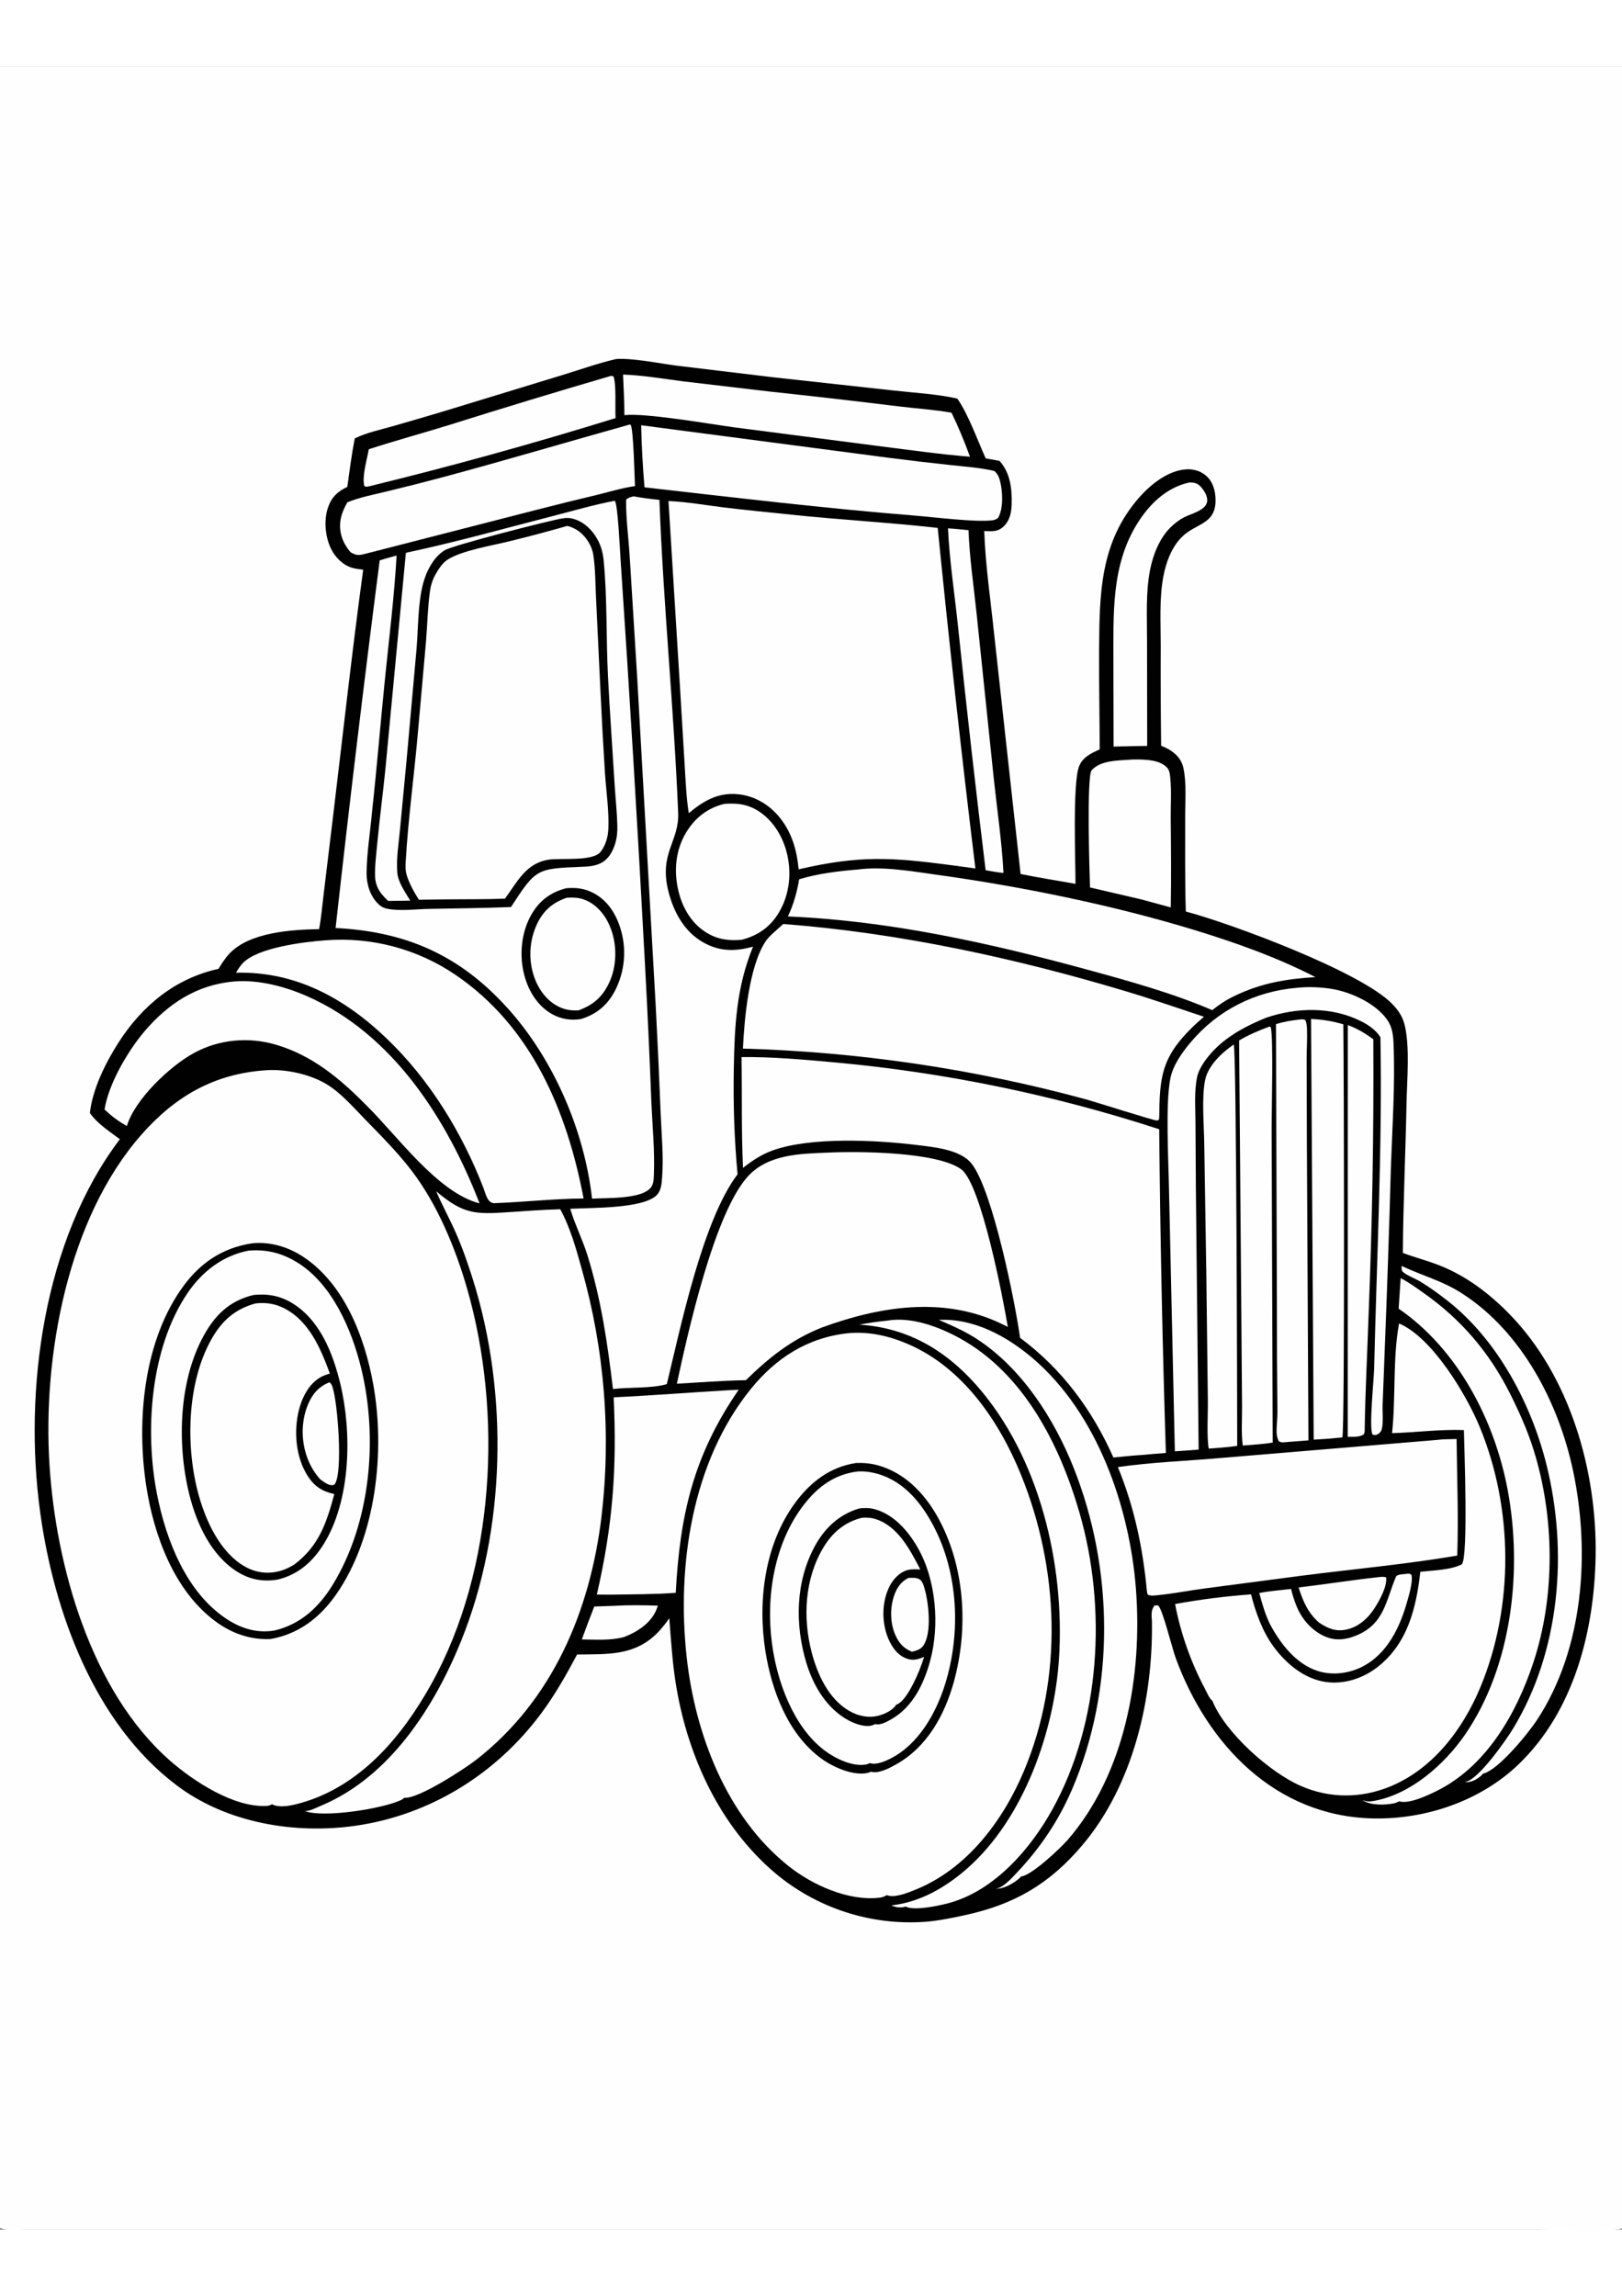 <?xml version="1.0" encoding="utf-8"?>
<!-- Generator: Adobe Illustrator 27.5.0, SVG Export Plug-In . SVG Version: 6.00 Build 0)  -->
<svg xmlns="http://www.w3.org/2000/svg" xmlns:xlink="http://www.w3.org/1999/xlink" viewBox="0 0 2999 3999" width="595" height="842" preserveAspectRatio="xMidYMid meet" data-scaled="true">
<rect x="0" y="0" width="2999" height="3999" fill="#808080" stroke="none"/>
<g>
	<path style="fill:#FEFEFE;" d="M0,0h3000.002v3995.599c-1.318,0.762-2.783,1.729-4.277,2.227
		c-13.682,4.6-131.74,1.201-154.181,1.201l-467.57,0.029l-2326.441-0.029c-12.962,0-36.429,2.93-47.534-3.428V0z"/>
	<path style="fill:#010101;" d="M1139.011,541.219c29.701-2.309,81.161,8.232,113.063,12.346l178.143,21.437l224.2,24.607
		c38.007,4.227,78.305,6.275,115.571,14.713c20.024,28.093,37.758,77.994,52.523,110.575l25.45,4.544
		c20.068,21.964,23.473,51.879,22.538,80.719c-0.501,15.419-3.718,30.598-15.782,41.32c-10.793,9.589-21.422,8.165-34.884,7.614
		c1.989,61.863,11.543,125.399,17.889,187.011l49.301,447.024c33.633,6.815,67.717,12.164,101.514,18.188
		c0-42.806-5.458-184.664,6.36-216.531c6.536-17.619,22.453-24.785,38.399-32.024c-0.164-61.131-1.48-122.206-1.09-183.352
		c0.662-103.682,1.289-199.389,74.068-282.246c21.267-24.214,53.648-50.2,87.299-52.078c13.828-0.773,27.709,3.428,37.846,13.099
		c11.672,11.133,15.85,27.193,16.064,42.864c0.641,47.016-36.964,43.022-63.071,69.867c-18.601,19.128-28.395,46.099-33.34,71.83
		c-7.904,41.112-4.922,85.887-4.978,127.638c-0.26,61.873,0,123.742,0.779,185.608c10.104,3.955,18.797,8.663,26.772,16.057
		c7.667,7.104,12.392,15.533,14.543,25.72c5.942,28.16,3.053,61.729,3.138,90.545c0.17,58.014-0.606,116.183,1.178,174.167
		c86.971,23.133,322.251,111.182,380.42,169.632c12.428,12.489,20.716,24.521,24.656,41.833c9.284,40.79,3.891,99.782,3.041,142.43
		c-1.837,92.335-6.152,184.919-6.826,277.198c21.296,8.019,43.436,13.761,64.749,21.891c51.073,19.479,95.235,52.94,133.093,91.934
		c111.531,114.882,161.344,289.732,158.59,446.816c-2.432,138.053-39.952,286.161-142.318,384.569
		c-70.415,67.676-171.466,102.1-268.706,100.137c-180.322-3.633-306.522-135.762-365.444-296.66
		c-6.498-17.731-23.786-88.324-31.872-96.267c-1.562-1.535-5.01-0.729-7.178-0.662c-6.817,8.329-5.716,18.214-4.875,28.146
		c2.391,143.373-34.354,303.51-128.851,415.131c-60.246,71.162-125.048,109.131-216.22,128.965
		c-24.428,5.302-48.835,10.371-73.787,12.393c-3.131,0.234-6.265,0.42-9.401,0.556c-3.135,0.156-6.272,0.273-9.41,0.352
		c-3.139,0.059-6.277,0.088-9.416,0.088c-3.139,0-6.277-0.039-9.416-0.117c-3.138-0.078-6.275-0.196-9.41-0.352
		c-3.137-0.156-6.27-0.352-9.399-0.586c-3.131-0.234-6.259-0.498-9.384-0.791c-3.125-0.312-6.245-0.664-9.36-1.055
		c-3.115-0.371-6.226-0.791-9.331-1.26c-3.107-0.449-6.207-0.938-9.299-1.465c-3.094-0.547-6.181-1.123-9.261-1.729
		c-3.08-0.605-6.152-1.25-9.217-1.933s-6.12-1.397-9.167-2.139c-3.047-0.761-6.084-1.563-9.112-2.402
		c-3.027-0.821-6.045-1.68-9.053-2.578c-3.006-0.918-6.001-1.855-8.985-2.813c-2.982-0.977-5.954-1.992-8.915-3.047
		c-2.959-1.055-5.905-2.139-8.839-3.252c-2.932-1.114-5.851-2.266-8.757-3.457c-2.904-1.191-5.794-2.412-8.669-3.662
		c-2.877-1.269-5.737-2.568-8.581-3.896c-2.844-1.328-5.671-2.686-8.481-4.072c-2.811-1.406-5.605-2.842-8.382-4.307
		c-2.775-1.465-5.533-2.959-8.273-4.482c-2.74-1.543-5.462-3.115-8.165-4.717c-2.701-1.582-5.383-3.213-8.045-4.893
		c-2.664-1.66-5.307-3.35-7.928-5.068c-2.621-1.719-5.222-3.477-7.802-5.273c-2.578-1.797-5.135-3.614-7.67-5.449
		c-2.535-1.855-5.047-3.74-7.535-5.654c-2.49-1.914-4.956-3.857-7.397-5.83c-2.442-1.972-4.859-3.975-7.254-6.006
		c-100.286-85.781-158.505-211.934-180.777-340.371c-7.424-42.832-10.052-86.232-13.424-129.513
		c-6.393,9.494-13.556,18.368-21.489,26.622c-42.592,43.477-92.886,39.639-148.987,40.459
		c-20.215,37.998-40.77,74.473-66.533,109.102c-82.943,111.446-204.633,187.471-342.701,207.393
		c-112.5,16.26-238.453-4.951-330.627-74.268c-152.775-114.903-227.522-321.217-252.768-504.346
		c-31.21-226.392,6.164-504.343,147.267-690.422c-19.004-14.235-41.779-28.673-55.455-48.422
		c4.729-44.13,29.198-93.229,52.884-130.187c43.562-67.972,104.932-118.852,184.962-136.28c6.161-10.292,12.56-20.288,20.93-28.96
		c37.529-38.874,113.672-43.462,165.047-44.461c4.052-21.82,5.886-44.572,8.64-66.615l16.907-139.858
		c18.331-152.567,35.218-305.69,55.951-457.925c-6.984-0.902-14.282-1.632-21.029-3.709c-16.749-5.15-30.507-19.057-38.171-34.468
		c-11.218-22.562-13.995-54.05-5.484-77.909c6.571-18.428,17.845-28.834,35.303-36.987c4.192-29.921,7.96-59.983,13.825-89.634
		c21.7-10.705,47.323-16.04,70.588-22.664c32.137-9.178,64.209-18.573,96.217-28.187l216.111-66
		C1072.085,561.053,1105.199,549.053,1139.011,541.219z"/>
	<path style="fill:#FEFEFE;" d="M1135.981,2845.886c26.646-1.609,53.774-1.189,80.449-0.275c-1.09,3.137-2.215,6.26-3.568,9.296
		c-10.614,23.819-35.399,39.63-58.793,48.577c-25.063,6.981-52.465,4.781-78.311,4.57c7.436-20.367,15.096-40.65,22.981-60.847
		L1135.981,2845.886z"/>
	<path style="fill:#FEFEFE;" d="M2547.289,2793.061c5.537-0.656,10.213-1.538,15.577,0.29c2.209,16.714-11.848,41.734-20.496,55.521
		c-12.138,19.354-29.824,35.883-52.717,40.854c-20.022,4.348-34.371-1.963-50.573-12.624c-20.733-17.953-29.856-39.656-38.06-65.086
		C2449.833,2806.145,2498.437,2798.457,2547.289,2793.061z"/>
	<path style="fill:#FEFEFE;" d="M2597.929,2787.117c5.326-0.548,7.486-1.916,11.763,1.541c3.279,13.081-5.414,40.693-9.419,54.422
		c-13.119,44.979-36.261,91.181-79.196,114.179c-25.409,13.594-56.698,17.9-84.396,9.17c-40.931-12.89-70.433-51.969-89.461-88.412
		c-8.276-17.631-13.878-36.976-18.9-55.752c19.163-3.852,39.381-5.229,58.823-7.538c2.235,10.078,5.446,19.694,9.108,29.329
		c9.533,25.063,28.453,47.619,53.443,58.444c19.342,8.379,37.875,6.369,57.065-1.359c53.001-21.349,55.289-64.114,74.604-109.784
		C2585.574,2787.532,2592.479,2787.738,2597.929,2787.117z"/>
	<path style="fill:#FEFEFE;" d="M1752.792,854.201c12.671,0.721,25.31,2.107,37.942,3.34c1.86,51.273,9.618,103.395,14.971,154.483
		l31.743,304.814c6.182,57.94,14.906,116.109,17.924,174.293c-11.045-0.914-22.046-3.097-32.971-4.931
		c-18.256-149.35-35.205-298.846-50.848-448.489C1765.288,976.627,1755.617,915.563,1752.792,854.201z"/>
	<path style="fill:#FEFEFE;" d="M2198.032,769.586c0.855-0.056,1.714-0.132,2.569-0.17c6.363-0.29,13.084,1.435,17.71,5.988
		c6.721,6.609,13.963,17.47,13.816,27.109c-0.275,18.305-30.064,24.439-43.204,31.435c-9.202,4.901-17.675,11.458-25.046,18.815
		c-20.118,20.089-31.781,49.916-37.289,77.361c-8.566,42.668-5.648,89.054-5.763,132.413l0.278,193.837l-27.533,0.378l-34.608,0.879
		l-0.313-154.122c0.229-88.699-4.737-179.974,44.241-258.393C2125.168,809.447,2156.17,779.183,2198.032,769.586z"/>
	<path style="fill:#FEFEFE;" d="M2492.012,1772.339c17.496,6.46,32.115,15.293,47.18,26.232
		c1.01,169.658-1.891,339.249-8.701,508.773c-2.341,70.656-6.179,141.384-7.23,212.063c0.082,3.82-0.058,6.076-1.632,9.577
		c-8.543,5.59-19.772,4.254-29.701,4.564L2492.012,1772.339z"/>
	<path style="fill:#FEFEFE;" d="M1129.929,572.274l4.515,0.984c5.314,16.38,2.628,56.836,3.685,77.109
		c-151.164,46.858-303.625,89.03-457.383,126.519c-3.108,0.492-4.348,0.513-7.181-0.905c-4.488-17.903,5.016-49.4,8.353-68.033
		c49.245-16.049,99.252-29.564,148.729-44.868C930.088,631.759,1029.849,601.491,1129.929,572.274z"/>
	<path style="fill:#FEFEFE;" d="M2089.182,1281.795c3.138-0.254,6.282-0.382,9.431-0.384c18.548-0.009,46.084,0.308,59.572,15.495
		c4.345,4.896,4.907,12.141,5.555,18.407c2.546,24.598,0.624,50.605,0.87,75.393c0.542,54.823,1.058,109.38,0.079,164.221
		l-54.442-14.824l-94.834-22.081c-1.087-26.795-6.46-206.066,2.985-216.662C2034.725,1283.04,2066.495,1283.447,2089.182,1281.795z"
		/>
	<path style="fill:#FEFEFE;" d="M2591.545,2217.64c38.2,18.082,74.994,27.205,111.521,50.695
		c111.105,71.461,179.326,203.259,205.755,329.309c31.474,150.1,19.339,327.92-66.87,459.076
		c-16.746,25.459-72.302,93.633-100.151,99.463c-1.412,2.109-2.795,3.457-4.796,5.039c-8.599,6.855-17.769,11.689-29.051,10.4
		c0.958-0.205,1.919-0.381,2.868-0.586c24.018-5.713,73.632-76.406,87.153-98.76c86.59-143.2,101.396-326.154,61.576-486.537
		c-28.037-112.928-90.249-230.707-182.877-303.577c-16.148-12.706-33.65-25.433-51.267-35.983
		c-9.366-5.61-22.031-9.969-30.446-16.646C2590.608,2226.084,2591.706,2222.694,2591.545,2217.64z"/>
	<path style="fill:#FEFEFE;" d="M2281.094,1808.316c5.224,10.617,6.325,671.45,6.448,741.912
		c-17.218,2.722-35.171,3.522-52.556,5.095c-4.116-19.761-1.392-65.701-1.708-87.774l-2.839-235.21l-3.838-240.648
		c-0.469-33.662-5.027-85.94,1.641-117.838C2233.897,1846.795,2259.4,1823.222,2281.094,1808.316z"/>
	<path style="fill:#FEFEFE;" d="M1339.548,1363.419c21.041-1.33,38.921-0.079,57.756,10.351
		c28.564,15.815,48.126,45.917,56.593,76.899c10.257,37.518,6.686,78.484-12.999,112.371
		c-16.037,27.609-38.868,43.652-69.422,51.647c-23.118,2.148-43.91-0.36-64.157-12.495c-28.019-16.79-44.974-45.369-52.646-76.535
		c-9.138-37.11-5.979-76.538,14.15-109.576C1285.448,1388.796,1308.543,1370.943,1339.548,1363.419z"/>
	<path style="fill:#FEFEFE;" d="M2347.666,1774.979l1.963,1.664c5.01,19.465,1.459,154.491,1.562,185.405l1.972,582.077
		c-18.056,3.097-37.04,3.879-55.31,5.543c-3.194-23.11-1.111-49.737-1.368-73.219l-1.271-161.631l-4.169-514.014
		C2308.52,1790.439,2328.597,1781.952,2347.666,1774.979z"/>
	<path style="fill:#FEFEFE;" d="M2424.034,1761.148c20.915,0.721,39.691,4.025,59.719,9.82c0.993,65.306,2.956,754.797-1.84,763.641
		c-17.617,1.822-35.269,3.202-52.954,4.14L2424.034,1761.148z"/>
	<path style="fill:#FEFEFE;" d="M2403.45,1762.044c4.263-0.307,6.156-0.867,10.052,1.04c2.716,6.073,2.918,12.53,3.129,19.096
		c0.545,17.092-0.703,34.324-0.721,51.44l0.393,149.256l2.947,557.23l-38.868,2.95c-6.146,0.507-10.23,1.772-15.826-1.292
		c-2.748-5.197-3.952-10.228-4.134-16.093c-0.398-12.797,1.623-25.72,1.488-38.581c-0.742-66.301-1.077-132.601-1.005-198.9
		l-1.702-517.565C2373.749,1766.123,2388.342,1763.685,2403.45,1762.044z"/>
	<path style="fill:#FEFEFE;" d="M1152.001,569.91c37.154,1.309,75.208,7.977,112.09,12.656l158.449,18.686
		c80.162,8.578,160.253,17.774,240.273,27.589c32.074,3.923,64.682,5.889,96.486,11.584c12.656,25.954,24.305,54.155,34.125,81.325
		c-55.351-4.365-111.018-12.413-166.119-19.315l-269.95-34.989c-44.962-6.105-163.667-26.953-202.831-22.5
		C1154.5,619.972,1152.977,594.862,1152.001,569.91z"/>
	<path style="fill:#FEFEFE;" d="M1164.3,662.277l1.822,0.548c5.291,9.806,7.028,96.381,7.939,113.271
		c-23.446,3.27-46.623,10.383-69.607,16.031c-37.293,8.861-74.502,18.063-111.627,27.604l-315.425,80.988
		c-12.633,3.217-17.417,4.632-29.06-2.297c-8.004-9.114-14.159-19.562-17.259-31.327c-5.874-22.289-0.032-41.599,11.136-60.99
		c22.465-9.343,47.742-13.995,71.35-19.799c34.844-8.369,69.574-17.182,104.191-26.438
		C933.724,728.763,1048.697,694.562,1164.3,662.277z"/>
	<path style="fill:#FEFEFE;" d="M1344.903,2447.486l20.93-1.04c-83.177,120.627-108.759,230.423-116.403,375.393
		c-39.677,3.041-80.227,2.71-120.035,3.425l-25.881-0.164c29.605-128.273,37.333-233.707,31.128-364.603
		C1204.727,2457.184,1274.84,2451.564,1344.903,2447.486z"/>
	<path style="fill:#FEFEFE;" d="M1735.844,2317.347c65.03-3.188,126.396,30.498,174.466,71.687
		c118.696,101.707,178.48,274.532,190.028,426.393c12.012,157.946-19.31,339.528-125.895,462.75
		c-12.879,14.883-67.131,66.563-86.637,67.998c-1.052,1.347-2.001,2.549-3.319,3.662c-11.15,9.316-28.752,19.892-43.585,18.867
		c1.887-0.234,3.598-0.439,5.388-1.113c12.015-4.541,26.048-20.098,34.764-29.355c42.794-45.527,76.046-94.951,100.846-152.402
		c80.3-186.035,77.619-408.481,2.924-595.776c-35.854-89.904-94.787-182.033-176.956-236.291
		C1785.221,2338.81,1760.703,2328.02,1735.844,2317.347z"/>
	<path style="fill:#FEFEFE;" d="M2589.735,2240.24c14.686,7.31,29.045,17.988,42.46,27.401
		c68.774,48.255,120.976,109.222,158.915,184.292c17.13,33.896,32.871,68.906,44.268,105.185
		c38.948,124.002,40.656,269.458-0.138,393.197c-30.969,93.955-86.522,191.719-178.093,237.422
		c-15.747,7.852-52.412,25.43-70.113,19.541c-3.217,1.611-6.137,3.018-9.706,3.75c-17.153,3.516-43.365,4.014-58.415-5.947
		c8.015,2.842,12.677,3.018,21.044,1.523c67.778-11.895,130.283-66.885,168.419-122.051
		c87.457-126.563,107.004-304.585,79.219-452.965c-24.041-128.394-92.086-259.781-201.542-334.983L2589.735,2240.24z"/>
	<path style="fill:#FEFEFE;" d="M2397.646,1703.5c21.185-2.341,45.249-1.307,66.144,2.265
		c35.042,5.991,80.672,27.167,101.373,57.231c8.915,12.943,10.752,27.478,11.391,42.771c3.182,76.157-2.244,153.823-4.872,230.036
		c-3.104,112.029-6.883,224.035-11.338,336.018l-3.97,103.16c-0.454,13.579,1.679,32.153-1.635,44.88
		c-0.873,3.363-4.122,7.233-7.184,8.818c-3.812,1.975-6.05,1.983-9.897,0.475c-6.682-12.811,2.593-100.898,3.085-121.916
		c4.752-204.196,15.311-407.924,11.613-612.314c-8.525-13.638-22.096-22.802-36.278-29.886
		c-54.108-27.023-118.644-25.444-174.762-6.317c-34.313,13.732-69.589,32.197-95.678,58.764
		c-12.615,12.847-28.562,33.1-32.279,51.07c-5.467,26.443-3.114,56.502-2.977,83.423l0.724,119.71l5.124,485.409
		c-14.645,1.191-29.298,2.26-43.96,3.205l-10.858-484.647c-0.835-52.149-6.87-158.066,2.625-205.061
		c4.951-24.498,21.853-47.883,37.661-66.627C2251.707,1744.677,2320.525,1710.142,2397.646,1703.5z"/>
	<path style="fill:#FEFEFE;" d="M1185.479,663.628l456.979,60.015c38.043,4.93,76.138,9.421,114.284,13.474
		c27.179,2.971,55.084,4.781,81.747,11.013c5.467,4.793,8.109,9.864,10.067,16.834c5.525,19.676,7.189,51.762-3.079,69.87
		c-3.322,2.514-6.36,3.949-10.494,4.465c-31.527,3.92-106.181-5.675-142.362-8.581c-167.502-13.462-334.046-33.404-500.962-52.357
		C1188.396,740.18,1186.336,701.936,1185.479,663.628z"/>
	<path style="fill:#FEFEFE;" d="M1641.359,2318.557c44.03-7.181,94.084,11.355,132.158,32.171
		c119.555,65.373,186.085,197.52,222.489,323.406c50.69,175.274,39.267,386.69-50.238,548.204
		c-40.606,73.271-106.653,149.326-190.076,172.676c-17.514,4.893-65.836,15.352-80.874,6.826c-9.34,2.812-17.813,1.728-26.657-2.168
		c53.218-5.947,100.248-33.252,139.942-68.086c104.678-91.875,161.59-253.799,170.048-389.649
		c10.72-172.169-36.217-371.88-152.602-503.655c-57.812-65.458-128.385-106.755-216.908-112.119
		C1606.185,2322.761,1623.596,2320.458,1641.359,2318.557z"/>
	<path style="fill:#FEFEFE;" d="M432.712,1691.805c45.147-3.768,94.263,9.226,135.466,27.398
		c158.197,69.776,258.323,227.174,318.49,382.773c-77.684-19.693-153.293-126.615-210.322-182.28
		c-47.616-48.299-98.772-90.926-164.918-110.698c-51.29-15.331-105.982-10.529-153.144,15.19
		c-44.186,24.097-108.963,85.48-123.731,134.725c-15.345-8.397-28.499-18.407-41.235-30.375
		c7.332-47.177,42.513-107.417,73.159-143.722C310.213,1733.005,363.862,1697.779,432.712,1691.805z"/>
	<path style="fill:#FEFEFE;" d="M1586.155,1484.825c46.433-6.205,98.772,3.202,144.873,9.568
		c155.862,21.521,327.8,56.446,478.093,102.498c75.952,23.273,152.265,50.341,222.964,86.824
		c-53.786,3.29-100.673,11.042-149.707,34.925c-14.868,6.888-28.219,15.917-40.969,26.142
		c-72.938-31.336-152.88-53.467-229.31-74.373c-180.648-49.415-367.524-90.984-555.299-98.819
		c10.57-22.629,16.62-44.297,20.836-68.739C1512.874,1492.261,1549.586,1487.761,1586.155,1484.825z"/>
	<path style="fill:#FEFEFE;" d="M602.555,1615.642c5.236-0.398,10.478-0.686,15.724-0.864c5.248-0.18,10.497-0.248,15.747-0.205
		c5.25,0.041,10.497,0.192,15.741,0.454c5.244,0.262,10.48,0.633,15.709,1.113c5.229,0.482,10.444,1.073,15.648,1.772
		c5.203,0.699,10.39,1.508,15.56,2.426c5.17,0.918,10.318,1.943,15.445,3.076c5.127,1.135,10.228,2.376,15.302,3.724
		c5.074,1.346,10.118,2.799,15.132,4.359c5.014,1.559,9.993,3.222,14.939,4.989c4.943,1.768,9.848,3.638,14.713,5.61
		c4.865,1.975,9.687,4.049,14.464,6.223c4.779,2.176,9.511,4.451,14.194,6.826c4.682,2.373,9.312,4.844,13.893,7.412
		c4.578,2.568,9.102,5.231,13.57,7.989c4.467,2.758,8.874,5.609,13.222,8.552c141.17,95.672,206.745,252.064,237.498,413.83
		c-55.031,0.366-110.408,6.7-165.48,8.666c-12.396-0.311-15.513-17.186-19.409-27.316
		c-39.393-102.419-99.97-201.302-179.546-277.365c-77.901-74.461-168.012-123.964-278.241-121.345
		c3.422-5.892,7.444-12.234,12.105-17.247C475.913,1628.823,563.145,1618.466,602.555,1615.642z"/>
	<path style="fill:#FEFEFE;" d="M2656.35,2539.262c11.941-1.588,24.718-1.228,36.791-1.714
		c0.823,71.552,3.718,144.006,1.222,215.499c-95.558,16.222-193.266,24.984-289.386,37.392l-178.421,23.446
		c-28.008,3.814-56.042,9.255-84.141,12.15c-6.595,0.68-14.35,2.077-20.481-0.844l-1.356-6.032
		c-7.242-79.315-23.285-155.892-53.701-229.726c62.344-9.026,126.366-11.156,189.173-16.729L2656.35,2539.262z"/>
	<path style="fill:#FEFEFE;" d="M1529.556,2008.2c54.899-2.757,201.99-2.03,247.497,30.636
		c36.867,26.464,77.631,238.878,86.311,291.411c-5.121-2.552-10.274-5.038-15.46-7.456
		c-105.797-49.157-222.504-30.094-328.149,8.596c-56.886,22.594-97.398,55.277-140.707,97.441
		c-42.393,0.624-85.213,4.175-127.568,6.519c20.517-95.353,69.774-317.4,132.317-384.305
		C1420.756,2011.499,1479.265,2010.078,1529.556,2008.2z"/>
	<path style="fill:#FEFEFE;" d="M1447.967,1585.531c214.615,16.427,429.633,63.132,635.532,124.928
		c47.807,14.35,95.136,30.891,142.535,46.562c-7.497,6.518-15.044,13.09-22.137,20.051c-56.543,55.497-59.792,92.153-60.56,166.301
		l-0.638,4.204c-1.286,0.407-2.511,1.134-3.856,1.222c-4.945,0.328-113.106-34.225-131.068-39.158
		c-25.836-7.023-51.771-13.662-77.804-19.916c-26.033-6.254-52.153-12.121-78.36-17.602c-26.207-5.481-52.49-10.571-78.85-15.272
		c-26.358-4.701-52.778-9.011-79.263-12.929c-26.486-3.918-53.025-7.443-79.617-10.576c-26.59-3.131-53.221-5.867-79.892-8.209
		c-26.67-2.344-53.37-4.291-80.101-5.842c-26.729-1.553-53.475-2.708-80.238-3.466c2.587-54.853,11.086-150.888,41.522-197.655
		C1422.763,1606.51,1438.006,1595.547,1447.967,1585.531z"/>
	<path style="fill:#FEFEFE;" d="M2586.761,2323.947c60.838,25.518,124.143,130.799,148.91,190.62
		c62.291,150.434,64.052,331.732,1.289,482.242c-32.379,77.666-88.028,151.406-168.167,183.692
		c-53.429,21.533-110.212,21.474-163.152-1.436c-57.8-25.02-140.587-98.906-164.051-157.705
		c-5.584-3.897-10.392-15.791-13.591-21.914c-6.535-12.285-12.602-24.795-18.199-37.529c-5.598-12.754-10.711-25.691-15.34-38.81
		c-4.631-13.123-8.763-26.401-12.398-39.835c-3.637-13.434-6.766-26.984-9.387-40.65c45.621-8.476,94.131-14.455,140.385-17.938
		c8.783,34.072,21.208,69.079,42.384,97.57c23.317,31.371,56.786,59.115,96.63,64.535c33.791,4.6,68.619-7.119,95.151-27.891
		c55.731-43.676,71.276-109.35,78.905-175.966c22.567-2.437,57.015-3.272,76.802-13.852c12.032-13.969,4.427-215.347,3.741-248.092
		c-44.027-1.606-88.702,4.391-132.797,5.733C2580.945,2459.973,2574.816,2389.88,2586.761,2323.947z"/>
	<path style="fill:#FEFEFE;" d="M1171.343,794.998c15.952,2.921,31.74,4.951,47.868,6.58
		c7.175,192.908,26.76,385.486,34.685,578.353c2.218,53.977-36.624,74.657-17.552,147.305c9.689,36.902,29.083,72.231,62.977,91.778
		c30.686,17.695,59.769,17.596,93.029,8.367c-30.776,74.813-34.248,146.842-35.616,226.664
		c-1.125,65.722,0.929,128.719,6.976,194.156c-64.444,85.163-104.991,281.25-130.79,387.812c-26.777,8.288-70.14,5.514-99.577,9.167
		c-10.037-84.384-21.823-165.732-47.15-247.225c-8.795-28.301-22.392-54.976-30.999-83.338l-0.782-2.619
		c37.125-2.074,133.318,0.114,159.278-24.747c8.827-8.452,9.542-21.041,10.462-32.634c3.05-38.502-0.979-79.078-2.581-117.674
		c-2.588-66.273-5.624-132.526-9.109-198.756l-34.377-609.103l-13.881-223.855c-2.115-34.327-7.09-69.738-6.542-104.045
		C1161.78,797.037,1165.882,796.583,1171.343,794.998z"/>
	<path style="fill:#FEFEFE;" d="M1048.65,849.733c7.028,1.271,15.428,5.408,21.208,9.58c13.33,9.624,24.504,26.944,27.021,43.169
		c4.134,26.646,3.815,54.735,5.215,81.683l8.256,173.496c2.359,50.236,5.122,100.451,8.288,150.645
		c2.288,32.909,7.55,68.156,6.208,101.025c-0.618,15.117-4.91,30.542-14.241,42.651c-14.203,18.431-72.932,11.188-96.185,14.675
		c-41.956,6.29-58.023,41.1-80.783,72.024c-36.492,1.512-73.359,0.891-109.904,1.371l-49.225,0.665
		c-8.522-13.315-17.815-30.02-22.447-45.129c-2.613-8.528-2.452-17.185-1.937-26.007c4.717-80.461,16.017-161.42,22.904-241.849
		l14.619-164.318c2.484-30.618,3.053-61.983,7.225-92.394c1.515-11.027,4.559-21.062,9.888-30.856
		c4.98-9.143,12.891-21.419,21.548-27.311c26.08-17.751,85.225-27.091,116.719-35.057
		C978.419,869.136,1013.627,859.782,1048.65,849.733z"/>
	<path style="fill:#FEFEFE;" d="M806.488,2079.573c49.611,42.152,71.417,42.952,133.406,38.695
		c31.975-2.197,63.888-4.559,95.933-5.429c18.328,33.138,29.777,74.045,39.785,110.438c2.629,9.281,5.144,18.594,7.544,27.938
		c2.4,9.344,4.685,18.715,6.855,28.114c2.17,9.4,4.224,18.825,6.161,28.274c1.937,9.451,3.759,18.924,5.464,28.418
		c1.705,9.494,3.293,19.009,4.764,28.544c1.471,9.533,2.823,19.083,4.058,28.649c1.236,9.568,2.354,19.149,3.354,28.743
		c1.002,9.596,1.885,19.201,2.648,28.817c0.764,9.617,1.409,19.241,1.937,28.872c0.527,9.633,0.936,19.271,1.224,28.913
		c0.291,9.64,0.463,19.284,0.516,28.931c0.053,9.646-0.013,19.293-0.196,28.939c-0.184,9.645-0.486,19.285-0.908,28.922
		c-0.422,9.636-0.962,19.267-1.62,28.893c-0.658,9.623-1.435,19.237-2.329,28.843c-0.894,9.605-1.907,19.198-3.038,28.778
		c-21.179,174.015-90.349,338.558-231.525,448.626c-22.087,17.227-108.343,73.213-133.037,70.195
		c-1.647,1.728-3.24,2.959-5.394,3.984c-34.315,16.319-143.344,33.662-178.609,20.655c8.18,0.703,23.394-7.148,31.219-10.43
		c126.179-53.174,208.74-182.373,258.079-304.521c82.799-205.002,87.768-457.846,21.425-668.3
		c-9.088-28.825-19.588-59.077-31.843-86.687C831.024,2129.838,817.454,2105.293,806.488,2079.573z"/>
	<path style="fill:#FEFEFE;" d="M1136.702,803.213c5.675,5.323,9.82,96.278,10.778,109.872
		c16.703,248.108,31.68,496.319,44.93,744.633c4.654,85.674,8.636,171.379,11.944,257.115c1.866,44.185,6.519,90.24,4.626,134.379
		c-0.381,8.9-0.457,18.094-6.85,24.961c-18.844,20.247-80.561,17.376-107.429,19.116
		c-14.247-125.766-70.869-257.467-155.789-351.739c-88.357-98.083-187.421-141.87-318.41-148.606
		c25.185-226.74,52.363-453.239,81.533-679.495c10.292-3.363,20.862-6.094,31.283-9.059c-4.351,76.4-13.922,152.903-21.63,229.04
		c-8.303,81.996-14.95,164.06-23.927,246.012c-3.319,36.885-9.621,74.921-9.967,111.888c-0.19,20.651,6.542,42.595,21.694,57.302
		c5.306,5.147,10.608,7.729,17.865,9.032c23.625,4.242,51.483,0.451,75.568-0.029c50.654-1.008,101.238-1.38,151.872-3.451
		c45.639-70.031,46.614-71.109,129.818-74.32c12.7-0.489,25.321-1.084,36.817-7.146c13.998-7.377,21.469-21.193,25.972-35.757
		c3.396-10.969,4.318-21.782,4.034-33.223c-0.618-24.905-3.392-49.942-4.931-74.818c-4.146-67.084-8.956-134.256-12.39-201.375
		c-3.577-69.961-1.192-144.387-7.951-213.601c-1.365-13.957-4.289-25.74-10.887-38.177c-9.346-17.607-24.612-33.006-44.089-38.871
		c-7.503-2.259-13.441-2.367-21.082-1.137c-25.644,4.134-201.753,49.509-217.471,58.711c-20.813,12.188-34.544,39.375-40.392,61.884
		c-9.747,37.538-8.818,81.316-12.015,120.041l-18.674,208.245l-12.088,127.377c-2.423,25.479-6.958,52.863-4.904,78.369
		c1.482,18.416,14.786,36.358,23.868,51.958l-40.942,0.536c-3.9-3.686-7.57-7.587-11.01-11.704
		c-7.787-9.463-12.448-20.426-12.908-32.745c-0.765-20.558,2.086-41.587,3.996-62.036c4.318-46.283,10.573-92.309,15.146-138.548
		l37.734-398.461c91.116-19.362,181.409-44.769,271.65-67.916C1060.091,821.725,1098.15,810.42,1136.702,803.213z"/>
	<path style="fill:#010101;" d="M1046.916,1519.402c18.311-1.447,33.226,0.138,49.825,8.66
		c25.676,13.181,41.473,37.386,49.992,64.327c0.768,2.395,1.475,4.808,2.124,7.239c0.65,2.43,1.239,4.874,1.767,7.333
		c0.527,2.459,0.994,4.93,1.4,7.412c0.406,2.482,0.751,4.974,1.034,7.474c0.283,2.498,0.504,5.003,0.662,7.515
		c0.158,2.51,0.255,5.022,0.29,7.538c0.035,2.514,0.008,5.027-0.082,7.541s-0.241,5.025-0.454,7.532
		c-0.213,2.506-0.488,5.005-0.826,7.497c-0.336,2.492-0.734,4.975-1.195,7.447c-0.459,2.473-0.979,4.934-1.562,7.383
		c-0.582,2.445-1.224,4.876-1.925,7.292c-0.701,2.416-1.462,4.814-2.282,7.193c-0.82,2.377-1.698,4.732-2.634,7.066
		c-0.938,2.336-1.932,4.647-2.982,6.932c-1.051,2.285-2.157,4.543-3.319,6.774c-14.033,26.32-34.075,42.923-62.426,51.609
		c-18.803,3.164-37.21,0.141-53.886-9.211c-26.341-14.775-43.239-42.586-50.871-71.171c-9.949-37.268-6.056-80.599,13.77-114.073
		C998.295,1541.445,1018.768,1526.714,1046.916,1519.402z"/>
	<path style="fill:#FEFEFE;" d="M1047.736,1537.068c13.163-0.917,24.167-0.448,36.439,5.027
		c21.984,9.812,37.143,30.281,45.352,52.412c11.763,31.714,10.998,69.882-3.659,100.526c-12.393,25.91-29.622,40.485-56.259,50.142
		c-13.33,0.627-24.431-0.87-36.513-6.75c-22.274-10.846-37.573-32.329-45.542-55.295c-0.68-1.998-1.31-4.012-1.893-6.041
		c-0.582-2.029-1.114-4.071-1.597-6.126c-0.482-2.055-0.916-4.12-1.301-6.196c-0.383-2.074-0.715-4.157-0.996-6.249
		c-0.283-2.092-0.515-4.189-0.694-6.293c-0.182-2.103-0.312-4.209-0.39-6.316c-0.08-2.109-0.108-4.219-0.085-6.331
		c0.023-2.111,0.099-4.22,0.226-6.325c0.125-2.107,0.301-4.21,0.527-6.307c0.228-2.1,0.507-4.191,0.835-6.275
		c0.328-2.086,0.707-4.162,1.137-6.229c0.428-2.066,0.906-4.121,1.436-6.164c0.527-2.045,1.104-4.075,1.731-6.091
		c0.627-2.016,1.303-4.015,2.027-5.997c0.723-1.982,1.493-3.946,2.312-5.892c0.818-1.945,1.684-3.87,2.596-5.774
		C1005.171,1560.3,1022.45,1545.616,1047.736,1537.068z"/>
	<path style="fill:#FEFEFE;" d="M1371.045,1831.472c55.356-0.469,111.349,4.395,166.453,9.384
		c25.721,2.293,51.403,4.949,77.048,7.969c25.646,3.02,51.244,6.401,76.793,10.146c25.549,3.744,51.04,7.849,76.474,12.313
		c25.433,4.465,50.799,9.288,76.096,14.47c25.297,5.182,50.516,10.721,75.656,16.617c25.141,5.895,50.193,12.144,75.156,18.747
		c24.963,6.604,49.828,13.559,74.596,20.868c24.766,7.307,49.424,14.962,73.975,22.966c1.896,199.508,6.018,398.969,12.364,598.383
		c-15.29,1.028-30.595,2.552-45.867,3.844c-17.045,0.944-34.178,2.989-51.188,4.544c-39.111-88.108-94.963-163.535-172.532-221.215
		c-8.971-65.013-50.42-271.213-89.279-321.539c-20.672-26.771-70.588-31.069-102.316-34.969
		c-74.315-9.135-195.651-15.296-266.127,10.192c-20.739,7.497-37.368,18.7-54.554,32.139
		C1370.579,1968.476,1372.261,1899.479,1371.045,1831.472z"/>
	<path style="fill:#FEFEFE;" d="M1236.016,803.719c33.975,1.444,68.168,7.594,101.912,11.76
		c41.584,5.136,83.432,8.965,125.101,13.398c90.097,9.586,180.794,14.32,270.753,24.501c20.904,210.1,44.133,419.944,69.686,629.532
		l-43.462-5.953c-111.773-14.748-171.182-18.568-283.33,7.526c-3.457-35.704-12.498-68.262-35.657-96.489
		c-19.5-23.769-46.796-39.756-77.684-42.445c-36.457-3.179-62.889,12.727-89.818,35.104c-4.702-29.2-5.742-59.411-7.611-88.916
		l-7.925-132.299L1236.016,803.719z"/>
	<path style="fill:#FEFEFE;" d="M1567.994,2341.977c37.857-3.466,73.857,4.503,108.618,19.113
		c102.392,43.028,170.329,142.275,210.932,241.984c70.614,173.408,78.823,375.22,5.276,549.097
		c-38.842,91.846-105.211,180.03-199.925,218.35c-13.286,5.391-39.006,16.172-53.121,10.166c-4.383,2.432-8.156,4.072-13.222,4.688
		c-57.738,6.914-124.591-23.35-168.724-58.506c-114.929-91.582-172.808-244.834-188.297-386.865
		c-18.278-167.599,9.577-359.561,118.069-494.168C1434.256,2387.949,1492.847,2350.083,1567.994,2341.977z"/>
	<path style="fill:#010101;" d="M1582.771,2581.889c13.898-0.46,26.742,0.568,40.21,4.26
		c48.961,13.424,85.213,50.698,109.691,93.777c51.727,91.037,58.509,207.443,30.776,307.099
		c-17.007,61.084-49.409,119.941-106.286,151.817c-12.331,6.914-32.229,17.842-46.854,13.711c-2.568,1.309-5.275,2.197-8.121,2.666
		c-26.912,4.453-61.987-11.279-83.233-26.69c-61.74-44.707-92.174-125.625-103.734-198.516
		c-14.599-92.072-1.664-197.309,54.677-274.084C1498.346,2617.156,1534.384,2589.263,1582.771,2581.889z"/>
	<path style="fill:#FEFEFE;" d="M1584.895,2597.653c13.444-1.066,26.959,1.017,39.829,4.91
		c47.332,14.326,79.09,53.516,101.294,95.763c46.072,87.654,50.698,197.959,21.677,291.656
		c-16.585,53.525-48.636,111.123-100.119,137.666c-10.808,5.566-27.1,12.92-39.234,8.965c-2.25,1.025-4.386,2.021-6.835,2.519
		c-25.283,4.893-58.263-11.543-77.604-26.338c-57.495-44.004-87.302-127.5-96.577-197.379
		c-11.549-86.974,4.289-185.529,58.881-256.254C1511.893,2625.881,1542.637,2603.156,1584.895,2597.653z"/>
	<path style="fill:#010101;" d="M1588.753,2665.895c9.085-0.981,18.349-1.204,27.258,1.072c35.942,9.185,62.868,40.19,80.663,71.162
		c34.075,59.314,41.089,143.203,23.232,209.139c-11.581,42.773-32.303,86.045-72.431,108.604
		c-8.259,4.629-19.819,11.28-29.402,8.672c-1.55,0.732-3.079,1.494-4.708,2.051c-13.257,4.541-32.353-2.52-44.077-8.76
		c-40.321-21.474-65.473-63.809-78.319-106.289c-21.413-70.814-20.297-149.854,15.601-215.895
		C1524.868,2701.994,1551.655,2676.843,1588.753,2665.895z"/>
	<path style="fill:#FEFEFE;" d="M1679.521,2794.309c6.489-0.196,14.364-0.864,20.265,2.338c5.578,3.026,7.907,11.344,9.571,17.028
		c7.558,25.802,13.684,79.755-1.093,104.194c-5.297,8.76-12.902,10.564-22.116,12.905c-13.553-5.561-21.686-13.178-28.401-26.098
		c-11.757-22.626-12.876-52.043-5.083-76.107C1657.572,2813.405,1665.16,2801.791,1679.521,2794.309z"/>
	<path style="fill:#FEFEFE;" d="M1593.265,2683.224c9.12-0.929,17.807-0.237,26.52,2.619c40.878,13.409,63.272,57.211,81.765,92.76
		c-7.468-0.123-16.146-0.838-23.388,1.143c-14.669,4.005-26.61,16.576-33.284,29.783c-13.822,27.346-14.859,61.57-4.995,90.323
		c5.883,17.147,16.374,34.731,33.568,42.407c13.087,5.859,22.74,3.223,35.177-1.934c-5.33,17.168-12.066,33.77-20.209,49.805
		c-5.815,11.279-18.451,34.453-31.189,38.496c-6.905,10.4-20.742,17.168-32.59,20.273c-18.803,4.922-38.353,0.674-54.929-9.023
		c-37.822-22.09-58.386-67.354-68.971-107.988c-16.646-63.917-13.017-135.633,21.442-193.357
		C1538.931,2710.476,1561.443,2691.368,1593.265,2683.224z"/>
	<path style="fill:#FEFEFE;" d="M492.68,1855.835c34.096-2.265,75.387,6.352,105.507,22.614
		c29.35,15.847,53.487,44.262,76.591,67.986c29.818,30.618,60.756,61.606,86.695,95.619
		c47.241,61.937,80.651,142.705,102.088,217.128c66.211,229.884,51.885,518.482-65.543,730.302
		c-53.982,97.354-131.294,189.99-242.517,221.074c-14.376,4.043-38.78,9.873-52.573,2.139c-3.463,1.875-5.78,2.783-9.762,3.018
		c-60.296,3.574-135.381-45.381-179.578-84.287c-145.531-128.174-210.093-358.784-222.053-545.514
		c-12.895-201.323,33.313-455.948,170.223-611.274C324.481,1903.481,397.032,1861.926,492.68,1855.835z"/>
	<path style="fill:#010101;" d="M465.95,2175.828c34.603-3.609,68.93,7.201,97.371,26.689
		c74.224,50.859,110.959,147.252,126.574,232.682c22.831,124.884,5.622,283.82-68.622,390.041
		c-29.942,42.838-69.366,72.941-121.257,82.078c-37.049,1.646-71.121-10.315-100.837-32.098
		c-76.79-56.291-114.407-158.687-128.587-249.583c-18.828-120.688-5.596-270.718,69.305-371.88
		C371.983,2210.422,412.626,2184.06,465.95,2175.828z"/>
	<path style="fill:#FEFEFE;" d="M459.402,2189.351c32.473-2.813,61.151,4.195,89.095,21.135
		c65.274,39.574,101.728,124.363,119.259,196.081c31.603,129.281,17.687,285.823-52.822,400.808
		c-25.371,41.373-59.297,72.601-107.148,84.123c-32.209,5.458-61.752-3.495-88.714-21.219
		c-74.265-48.814-111.794-145.348-128.465-229.128c-23.441-117.809-12.932-271.128,56.064-373.237
		C373.615,2228.041,411.762,2198.583,459.402,2189.351z"/>
	<path style="fill:#010101;" d="M469.169,2271.274c25.567-2.537,48.208,1.315,70.383,14.642
		c51.929,31.207,76.102,93.27,89.654,149.458c21.753,90.199,19.617,215.555-30.73,296.499c-20.505,32.968-47.956,57-86.203,65.774
		c-26.32,3.929-49.62-0.073-72.516-14.068c-49.228-30.091-76.327-89.552-89.78-143.695
		c-23.505-94.617-19.728-217.969,32.326-303.153C403.295,2302.379,429.87,2280.552,469.169,2271.274z"/>
	<path style="fill:#FEFEFE;" d="M609.05,2432.688c3.486,2.508,4.535,5.054,5.868,9.117c9.592,29.238,18.75,152.848,5.048,177.478
		c-1.23,2.212-1.819,2.901-4.359,3.428c-7.746,1.603-17.537-6.39-23.54-10.705c-9.164-10.242-16.178-21.188-21.554-33.858
		c-13.928-32.815-14.751-71.974-0.823-104.971C577.855,2453.826,589.442,2440.713,609.05,2432.688z"/>
	<path style="fill:#FEFEFE;" d="M472.465,2286.91c17.628-1.837,33.413-0.152,49.658,7.409
		c48.413,22.538,70.518,75.211,87.794,122.212c-6.463,1.857-12.419,3.952-18.232,7.403c-21.372,12.691-33.656,37.986-39.313,61.292
		c-9.401,38.742-5.473,85.705,16.104,119.93c12.475,19.787,27.003,29.174,49.638,34.163c-14.2,52.916-28.228,95.605-73.611,129.935
		c-8.103,4.992-16.52,9.349-25.714,11.962c-22.69,6.451-45.366,3.753-65.927-7.863c-45.006-25.421-71.35-82.181-84.967-130.292
		c-25.066-88.564-22.963-208.62,23.13-290.127C410.42,2318.642,434.397,2297.439,472.465,2286.91z"/>
</g>
</svg>
